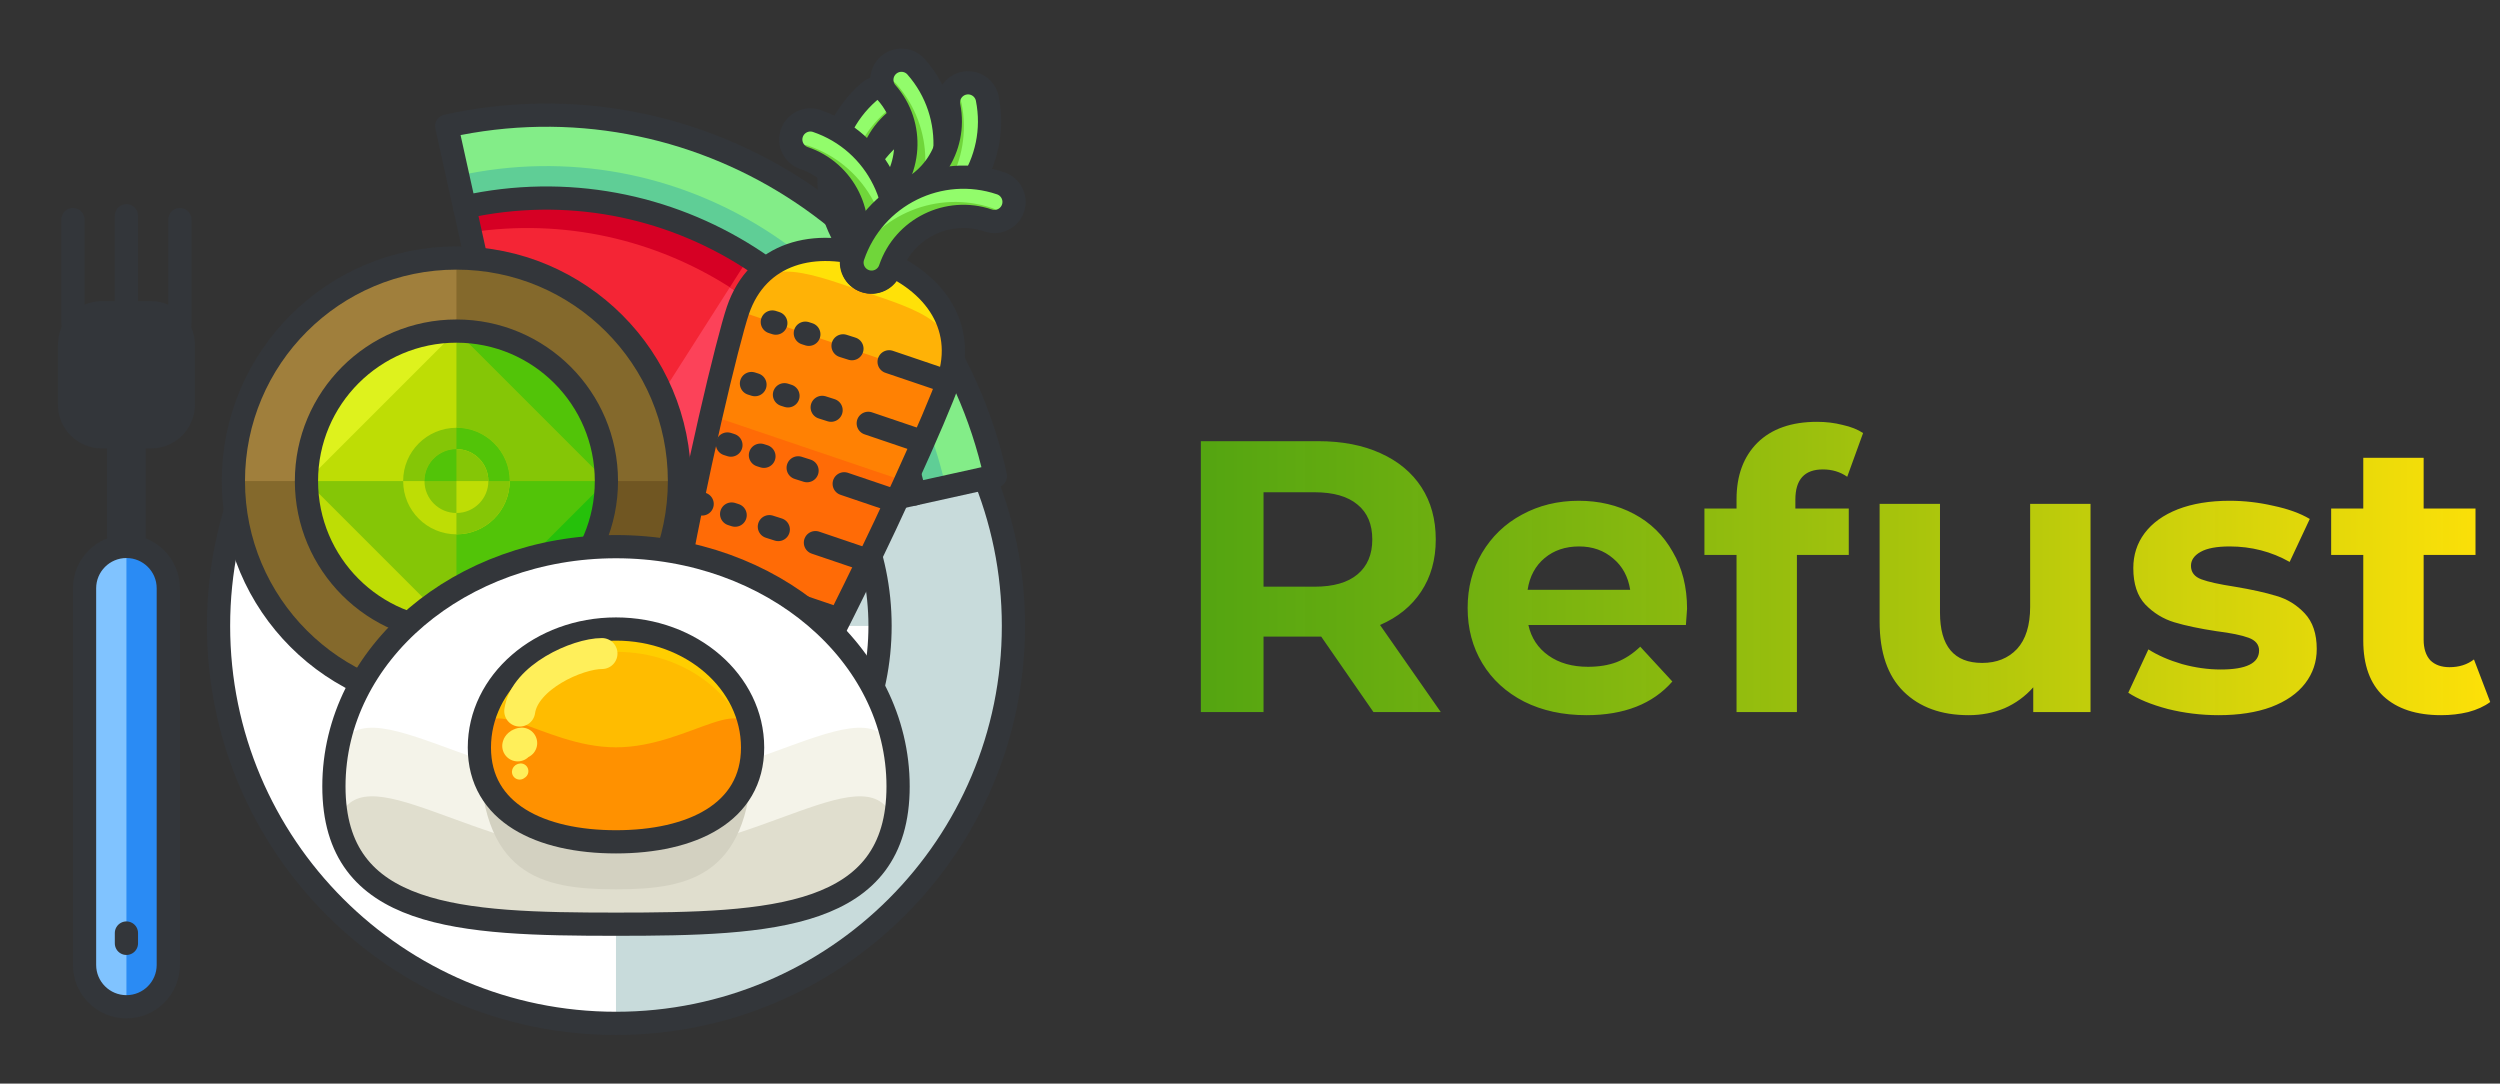 <svg width="323" height="140" viewBox="0 0 323 140" fill="none" xmlns="http://www.w3.org/2000/svg">
<rect x="0" y="0" width="323" height="140" fill="#333333" stroke="none"/>
<path d="M21.744 124.664C21.744 127.652 19.322 130.074 16.334 130.074C13.346 130.074 10.924 127.652 10.924 124.664V76.008C10.924 73.02 13.346 70.597 16.334 70.597C19.322 70.597 21.744 73.02 21.744 76.008V124.664Z" fill="#80C3FF"/>
<path d="M16.334 70.597C19.322 70.597 21.744 73.02 21.744 76.008V124.664C21.744 127.652 19.322 130.074 16.334 130.074" fill="#2A8BF4"/>
<path d="M21.744 124.664C21.744 127.652 19.322 130.074 16.334 130.074C13.346 130.074 10.924 127.652 10.924 124.664V76.008C10.924 73.02 13.346 70.597 16.334 70.597C19.322 70.597 21.744 73.02 21.744 76.008V124.664Z" stroke="#33363A" stroke-width="3" stroke-miterlimit="10" stroke-linecap="round" stroke-linejoin="round"/>
<path d="M16.334 120.547V121.881" stroke="#33363A" stroke-width="3" stroke-miterlimit="10" stroke-linecap="round" stroke-linejoin="round"/>
<path d="M16.334 27.872V49.039" stroke="#33363A" stroke-width="3" stroke-miterlimit="10" stroke-linecap="round" stroke-linejoin="round"/>
<path d="M16.334 53.194V69.361" stroke="#33363A" stroke-width="5" stroke-miterlimit="10" stroke-linecap="round" stroke-linejoin="round"/>
<path d="M23.244 28.372V41.718C23.244 45.534 20.15 48.628 16.334 48.628C12.518 48.628 9.424 45.534 9.424 41.718V28.372" stroke="#33363A" stroke-width="3" stroke-miterlimit="10" stroke-linecap="round" stroke-linejoin="round"/>
<path d="M23.686 52.275C23.686 54.574 21.821 56.438 19.522 56.438H13.147C10.848 56.438 8.985 54.574 8.985 52.275V44.569C8.985 42.269 10.848 40.405 13.147 40.405H19.522C21.821 40.405 23.686 42.269 23.686 44.569V52.275Z" fill="#33363A"/>
<path d="M23.686 52.275C23.686 54.574 21.821 56.438 19.522 56.438H13.147C10.848 56.438 8.985 54.574 8.985 52.275V44.569C8.985 42.269 10.848 40.405 13.147 40.405H19.522C21.821 40.405 23.686 42.269 23.686 44.569V52.275Z" stroke="#33363A" stroke-width="3" stroke-miterlimit="10" stroke-linecap="round" stroke-linejoin="round"/>
<path d="M130.936 80.869C130.936 109.228 107.948 132.219 79.584 132.219C51.227 132.219 28.236 109.229 28.236 80.869C28.236 52.509 51.226 29.518 79.584 29.518C107.947 29.519 130.936 52.509 130.936 80.869Z" fill="white"/>
<path d="M79.584 29.519C107.947 29.519 130.936 52.509 130.936 80.87C130.936 109.229 107.948 132.22 79.584 132.22" fill="#C8DBDB"/>
<path d="M130.936 80.869C130.936 109.228 107.948 132.219 79.584 132.219C51.227 132.219 28.236 109.229 28.236 80.869C28.236 52.509 51.226 29.518 79.584 29.518C107.947 29.519 130.936 52.509 130.936 80.869Z" stroke="#33363A" stroke-width="3" stroke-miterlimit="10" stroke-linecap="round" stroke-linejoin="round"/>
<path d="M79.584 114.987C98.427 114.987 113.702 99.712 113.702 80.869C113.702 62.026 98.427 46.751 79.584 46.751C60.741 46.751 45.466 62.026 45.466 80.869C45.466 99.712 60.741 114.987 79.584 114.987Z" fill="white"/>
<path d="M45.467 80.869C45.467 62.026 60.742 46.751 79.584 46.751C98.43 46.751 113.703 62.026 113.703 80.869" fill="#C8DBDB"/>
<path d="M79.584 114.987C98.427 114.987 113.702 99.712 113.702 80.869C113.702 62.026 98.427 46.751 79.584 46.751C60.741 46.751 45.466 62.026 45.466 80.869C45.466 99.712 60.741 114.987 79.584 114.987Z" stroke="#33363A" stroke-width="3" stroke-miterlimit="10" stroke-linecap="round" stroke-linejoin="round"/>
<path d="M79.585 101.481C90.97 101.481 100.199 92.252 100.199 80.867C100.199 69.482 90.97 60.253 79.585 60.253C68.2 60.253 58.971 69.482 58.971 80.867C58.971 92.252 68.2 101.481 79.585 101.481Z" fill="#C8DBDB"/>
<path d="M79.584 101.482C68.199 101.482 58.971 92.252 58.971 80.867C58.971 69.482 68.2 60.253 79.584 60.253" fill="white"/>
<path d="M128.609 61.5C121.515 29.438 89.775 9.199 57.713 16.293L70.561 74.344L128.609 61.5Z" fill="#83ED88"/>
<path d="M122.184 62.923C115.877 34.409 87.649 16.409 59.135 22.718L70.561 74.343L122.184 62.923Z" fill="#5FCE96"/>
<path d="M118.152 63.814C112.336 37.528 86.314 20.934 60.027 26.75L70.56 74.344L118.152 63.814Z" fill="#F42535"/>
<path d="M70.561 74.343L118.153 63.815C115.245 50.671 107.286 39.952 96.766 33.244L70.561 74.343Z" fill="#FC4259"/>
<path d="M114.877 64.538L118.152 63.814C112.336 37.528 86.314 20.934 60.027 26.75L60.756 30.026C84.863 26.329 108.059 41.119 114.877 64.538Z" fill="#D60024"/>
<path d="M115.631 55.8C111.74 46.312 105.053 38.529 96.766 33.243L94.299 37.112C103.963 43.276 111.467 52.828 114.877 64.538L118.152 63.814C117.707 61.799 117.131 59.851 116.457 57.958C116.195 57.229 115.922 56.509 115.631 55.8Z" fill="#F42535"/>
<path d="M60.027 26.75L70.561 74.344L118.152 63.814L74.258 68.544L60.027 26.75Z" fill="#FC4259"/>
<path d="M74.258 68.541L70.561 74.343V74.344L118.152 63.814L74.258 68.544V68.541Z" fill="#FF647E"/>
<path d="M128.609 61.5C121.515 29.438 89.775 9.199 57.713 16.293L70.561 74.344L128.609 61.5Z" stroke="#33363A" stroke-width="3" stroke-miterlimit="10" stroke-linecap="round" stroke-linejoin="round"/>
<path d="M118.152 63.814C112.336 37.528 86.314 20.934 60.027 26.75" stroke="#33363A" stroke-width="3" stroke-miterlimit="10" stroke-linecap="round" stroke-linejoin="round"/>
<path d="M87.787 62.153C87.787 78.068 74.883 90.968 58.971 90.968C43.055 90.968 30.153 78.068 30.153 62.153C30.153 46.238 43.055 33.336 58.971 33.336C74.883 33.336 87.787 46.238 87.787 62.153Z" fill="#A07F3C"/>
<path d="M87.787 62.153C87.787 78.068 74.883 90.968 58.971 90.968C43.055 90.968 30.153 78.068 30.153 62.153" fill="#84692C"/>
<path d="M58.971 33.336V90.969C74.883 90.969 87.787 78.069 87.787 62.154C87.787 46.239 74.883 33.336 58.971 33.336Z" fill="#84692C"/>
<path d="M58.971 62.153V90.968C74.883 90.968 87.787 78.068 87.787 62.153H58.971V62.153Z" fill="#705622"/>
<path d="M87.787 62.153C87.787 78.068 74.883 90.968 58.971 90.968C43.055 90.968 30.153 78.068 30.153 62.153C30.153 46.238 43.055 33.336 58.971 33.336C74.883 33.336 87.787 46.238 87.787 62.153Z" stroke="#33363A" stroke-width="3" stroke-miterlimit="10" stroke-linecap="round" stroke-linejoin="round"/>
<path d="M58.97 81.531C69.672 81.531 78.348 72.855 78.348 62.153C78.348 51.451 69.672 42.775 58.97 42.775C48.268 42.775 39.592 51.451 39.592 62.153C39.592 72.855 48.268 81.531 58.97 81.531Z" fill="#BEDD05"/>
<path d="M39.592 62.153C39.592 51.451 48.268 42.775 58.971 42.775Z" fill="#DEF21D"/>
<path d="M39.592 62.153C39.592 72.856 48.268 81.53 58.971 81.53C69.672 81.53 78.348 72.856 78.348 62.153H39.592V62.153Z" fill="#85C606"/>
<path d="M39.592 62.153C39.592 72.856 48.268 81.53 58.971 81.53Z" fill="#BEDD05"/>
<path d="M58.971 42.775V81.53C69.672 81.53 78.348 72.856 78.348 62.153C78.348 51.451 69.672 42.775 58.971 42.775Z" fill="#85C606"/>
<path d="M78.348 62.153C78.348 51.451 69.672 42.775 58.971 42.775Z" fill="#52C408"/>
<path d="M58.971 62.153V81.53C69.672 81.53 78.348 72.856 78.348 62.153H58.971V62.153Z" fill="#52C408"/>
<path d="M58.971 81.53C69.672 81.53 78.348 72.856 78.348 62.153Z" fill="#25C10A"/>
<path d="M58.971 69.034C62.772 69.034 65.853 65.953 65.853 62.152C65.853 58.351 62.772 55.27 58.971 55.27C55.17 55.27 52.089 58.351 52.089 62.152C52.089 65.953 55.17 69.034 58.971 69.034Z" fill="#BEDD05"/>
<path d="M58.971 69.034C62.772 69.034 65.852 65.954 65.852 62.153C65.852 58.352 62.772 55.27 58.971 55.27V69.034V69.034Z" fill="#85C606"/>
<path d="M52.086 62.153H65.852C65.852 58.352 62.772 55.27 58.971 55.27C55.168 55.271 52.086 58.353 52.086 62.153Z" fill="#85C606"/>
<path d="M58.971 62.153H65.852C65.852 58.352 62.772 55.27 58.971 55.27V62.153V62.153Z" fill="#52C408"/>
<path d="M58.97 66.279C61.249 66.279 63.096 64.432 63.096 62.153C63.096 59.874 61.249 58.027 58.97 58.027C56.691 58.027 54.844 59.874 54.844 62.153C54.844 64.432 56.691 66.279 58.97 66.279Z" fill="#BEDD05"/>
<path d="M63.096 62.153C63.096 59.874 61.25 58.027 58.971 58.025C56.69 58.027 54.844 59.874 54.844 62.153H63.096Z" fill="#85C606"/>
<path d="M58.971 66.28V58.025C56.69 58.027 54.844 59.874 54.844 62.153C54.844 64.432 56.689 66.28 58.971 66.28Z" fill="#85C606"/>
<path d="M58.971 62.153V58.025C56.69 58.027 54.844 59.874 54.844 62.153H58.971Z" fill="#52C408"/>
<path d="M58.971 81.53C69.673 81.53 78.348 72.855 78.348 62.153C78.348 51.451 69.673 42.776 58.971 42.776C48.269 42.776 39.594 51.451 39.594 62.153C39.594 72.855 48.269 81.53 58.971 81.53Z" stroke="#33363A" stroke-width="3" stroke-miterlimit="10" stroke-linecap="round" stroke-linejoin="round"/>
<path d="M95.33 40.122C92.789 47.621 78.387 110.103 85.885 112.644C93.385 115.185 119.942 56.823 122.485 49.325C125.028 41.827 120.282 35.837 112.782 33.293C105.285 30.753 97.873 32.624 95.33 40.122Z" fill="#FFE108"/>
<path d="M95.33 40.122C92.789 47.621 78.387 110.103 85.885 112.644C93.385 115.185 119.942 56.823 122.485 49.325C125.028 41.827 118.829 40.125 111.329 37.583C103.832 35.041 97.873 32.624 95.33 40.122Z" fill="#FFB206"/>
<path d="M95.33 40.122C92.789 47.621 78.387 110.103 85.885 112.644C93.385 115.185 119.942 56.823 122.485 49.325" fill="#FF8103"/>
<path d="M85.885 112.645C80.209 110.721 87.082 74.453 91.862 53.684L116.995 62.204C108.16 81.595 91.562 114.568 85.885 112.645Z" fill="#FF6B06"/>
<path d="M85.885 112.645C81.658 111.211 84.395 90.707 88.041 71.759L109.035 78.875C100.408 96.137 90.115 114.078 85.885 112.645Z" fill="#ED4706"/>
<path d="M85.885 112.645C82.932 111.643 83.379 101.333 85.16 88.749L100.994 94.115C94.754 105.188 88.84 113.646 85.885 112.645Z" fill="#D83705"/>
<path d="M95.33 40.122C92.789 47.621 78.387 110.103 85.885 112.644C93.385 115.185 119.942 56.823 122.485 49.325C125.028 41.827 120.282 35.837 112.782 33.293C105.285 30.753 97.873 32.624 95.33 40.122Z" stroke="#33363A" stroke-width="3" stroke-miterlimit="10" stroke-linecap="round" stroke-linejoin="round"/>
<path d="M113.168 33.935C114.539 33.663 115.43 32.327 115.156 30.956C114.082 25.558 117.595 20.289 122.994 19.213C124.367 18.939 125.26 17.605 124.986 16.233C124.712 14.861 123.377 13.97 122.006 14.244C113.865 15.867 108.567 23.808 110.188 31.945C110.461 33.318 111.799 34.209 113.168 33.935Z" fill="#92FC6B"/>
<path d="M122.662 17.558C123.398 17.411 124.113 17.605 124.672 18.019C124.317 18.615 123.729 19.067 122.994 19.213C117.596 20.289 114.082 25.558 115.156 30.956C115.429 32.326 114.539 33.662 113.168 33.935C112.145 34.14 111.143 33.695 110.586 32.886C110.309 25.632 115.322 19.021 122.662 17.558Z" fill="#70D63A"/>
<path d="M113.168 33.935C114.539 33.663 115.43 32.327 115.156 30.956C114.082 25.558 117.595 20.289 122.994 19.213C124.367 18.939 125.26 17.605 124.986 16.233C124.712 14.861 123.377 13.97 122.006 14.244C113.865 15.867 108.567 23.808 110.188 31.945C110.461 33.318 111.799 34.209 113.168 33.935Z" stroke="#33363A" stroke-width="3" stroke-miterlimit="10" stroke-linecap="round" stroke-linejoin="round"/>
<path d="M114.418 33.379C115.469 32.456 115.574 30.855 114.65 29.804C111.019 25.667 111.429 19.347 115.568 15.716C116.617 14.792 116.724 13.193 115.8 12.141C114.876 11.089 113.277 10.986 112.224 11.908C105.986 17.383 105.367 26.912 110.843 33.146C111.766 34.198 113.365 34.303 114.418 33.379Z" fill="#92FC6B"/>
<path d="M114.453 14.446C115.014 13.953 115.732 13.762 116.42 13.843C116.41 14.534 116.129 15.222 115.568 15.715C111.429 19.346 111.019 25.666 114.65 29.803C115.574 30.854 115.468 32.455 114.418 33.378C113.635 34.067 112.545 34.182 111.656 33.76C107.789 27.617 108.826 19.386 114.453 14.446Z" fill="#70D63A"/>
<path d="M114.418 33.379C115.469 32.456 115.574 30.855 114.65 29.804C111.019 25.667 111.429 19.347 115.568 15.716C116.617 14.792 116.724 13.193 115.8 12.141C114.876 11.089 113.277 10.986 112.224 11.908C105.986 17.383 105.367 26.912 110.843 33.146C111.766 34.198 113.365 34.303 114.418 33.379Z" stroke="#33363A" stroke-width="3" stroke-miterlimit="10" stroke-linecap="round" stroke-linejoin="round"/>
<path d="M113.416 29.649C112.492 28.598 112.598 26.997 113.648 26.073C117.783 22.443 118.197 16.123 114.564 11.985C113.642 10.934 113.746 9.333 114.796 8.41C115.845 7.487 117.448 7.592 118.372 8.643C123.847 14.879 123.226 24.407 116.989 29.88C115.939 30.804 114.34 30.7 113.416 29.649Z" fill="#92FC6B"/>
<path d="M115.834 10.872C115.342 10.31 114.654 10.029 113.961 10.018C113.881 10.706 114.072 11.424 114.565 11.985C118.198 16.123 117.784 22.443 113.649 26.073C112.598 26.997 112.493 28.598 113.417 29.649C114.105 30.433 115.171 30.689 116.105 30.386C120.734 24.796 120.773 16.499 115.834 10.872Z" fill="#70D63A"/>
<path d="M113.416 29.649C112.492 28.598 112.598 26.997 113.648 26.073C117.783 22.443 118.197 16.123 114.564 11.985C113.642 10.934 113.746 9.333 114.796 8.41C115.845 7.487 117.448 7.592 118.372 8.643C123.847 14.879 123.226 24.407 116.989 29.88C115.939 30.804 114.34 30.7 113.416 29.649Z" stroke="#33363A" stroke-width="3" stroke-miterlimit="10" stroke-linecap="round" stroke-linejoin="round"/>
<path d="M112.76 28.447C112.489 27.076 113.377 25.741 114.75 25.468C120.146 24.392 123.662 19.124 122.59 13.726C122.317 12.354 123.207 11.021 124.578 10.747C125.949 10.472 127.283 11.362 127.558 12.735C129.181 20.874 123.878 28.814 115.74 30.437C114.369 30.71 113.033 29.819 112.76 28.447Z" fill="#92FC6B"/>
<path d="M124.244 13.396C124.098 12.664 123.648 12.078 123.051 11.722C122.637 12.277 122.442 12.993 122.59 13.726C123.662 19.124 120.147 24.392 114.75 25.468C113.377 25.741 112.488 27.076 112.76 28.447C112.965 29.471 113.762 30.225 114.719 30.429C121.527 27.903 125.709 20.738 124.244 13.396Z" fill="#70D63A"/>
<path d="M112.76 28.447C112.489 27.076 113.377 25.741 114.75 25.468C120.146 24.392 123.662 19.124 122.59 13.726C122.317 12.354 123.207 11.021 124.578 10.747C125.949 10.472 127.283 11.362 127.558 12.735C129.181 20.874 123.878 28.814 115.74 30.437C114.369 30.71 113.033 29.819 112.76 28.447Z" stroke="#33363A" stroke-width="3" stroke-miterlimit="10" stroke-linecap="round" stroke-linejoin="round"/>
<path d="M111.725 36.298C110.399 35.849 109.688 34.41 110.137 33.086C111.907 27.872 109.102 22.193 103.889 20.426C102.565 19.977 101.852 18.539 102.301 17.214C102.752 15.889 104.19 15.179 105.516 15.627C113.373 18.292 117.602 26.853 114.936 34.712C114.488 36.037 113.051 36.747 111.725 36.298Z" fill="#92FC6B"/>
<path d="M104.43 18.827C103.723 18.587 102.987 18.685 102.383 19.024C102.656 19.659 103.182 20.186 103.889 20.425C109.102 22.193 111.907 27.871 110.137 33.085C109.688 34.409 110.399 35.848 111.725 36.297C112.711 36.631 113.764 36.319 114.42 35.592C115.635 28.435 111.52 21.23 104.43 18.827Z" fill="#70D63A"/>
<path d="M111.725 36.298C110.399 35.849 109.688 34.41 110.137 33.086C111.907 27.872 109.102 22.193 103.889 20.426C102.565 19.977 101.852 18.539 102.301 17.214C102.752 15.889 104.19 15.179 105.516 15.627C113.373 18.292 117.602 26.853 114.936 34.712C114.488 36.037 113.051 36.747 111.725 36.298Z" stroke="#33363A" stroke-width="3" stroke-miterlimit="10" stroke-linecap="round" stroke-linejoin="round"/>
<path d="M111.799 36.323C113.121 36.771 114.561 36.061 115.01 34.737C116.776 29.524 122.455 26.719 127.67 28.486C128.992 28.934 130.43 28.227 130.881 26.901C131.33 25.576 130.619 24.137 129.293 23.687C121.436 21.024 112.875 25.25 110.211 33.11C109.762 34.436 110.473 35.874 111.799 36.323Z" fill="#92FC6B"/>
<path d="M128.211 26.888C128.918 27.127 129.441 27.653 129.717 28.29C129.112 28.628 128.377 28.726 127.67 28.486C122.455 26.719 116.775 29.524 115.01 34.737C114.561 36.061 113.121 36.771 111.799 36.323C110.807 35.987 110.164 35.1 110.084 34.123C113.471 27.701 121.119 24.483 128.211 26.888Z" fill="#70D63A"/>
<path d="M111.799 36.323C113.121 36.771 114.561 36.061 115.01 34.737C116.776 29.524 122.455 26.719 127.67 28.486C128.992 28.934 130.43 28.227 130.881 26.901C131.33 25.576 130.619 24.137 129.293 23.687C121.436 21.024 112.875 25.25 110.211 33.11C109.762 34.436 110.473 35.874 111.799 36.323Z" stroke="#33363A" stroke-width="3" stroke-miterlimit="10" stroke-linecap="round" stroke-linejoin="round"/>
<path d="M114.873 46.745L121.475 48.983" stroke="#33363A" stroke-width="3" stroke-miterlimit="10" stroke-linecap="round" stroke-linejoin="round"/>
<path d="M110.07 45.049L108.922 44.684" stroke="#33363A" stroke-width="3" stroke-miterlimit="10" stroke-linecap="round" stroke-linejoin="round"/>
<path d="M104.049 43.048L104.502 43.192" stroke="#33363A" stroke-width="3" stroke-miterlimit="10" stroke-linecap="round" stroke-linejoin="round"/>
<path d="M99.785 41.603L100.236 41.747" stroke="#33363A" stroke-width="3" stroke-miterlimit="10" stroke-linecap="round" stroke-linejoin="round"/>
<path d="M112.178 54.695L118.779 56.933" stroke="#33363A" stroke-width="3" stroke-miterlimit="10" stroke-linecap="round" stroke-linejoin="round"/>
<path d="M107.375 52.998L106.227 52.634" stroke="#33363A" stroke-width="3" stroke-miterlimit="10" stroke-linecap="round" stroke-linejoin="round"/>
<path d="M101.352 50.999L101.807 51.143" stroke="#33363A" stroke-width="3" stroke-miterlimit="10" stroke-linecap="round" stroke-linejoin="round"/>
<path d="M97.088 49.553L97.543 49.696" stroke="#33363A" stroke-width="3" stroke-miterlimit="10" stroke-linecap="round" stroke-linejoin="round"/>
<path d="M109.07 62.507L115.674 64.745" stroke="#33363A" stroke-width="3" stroke-miterlimit="10" stroke-linecap="round" stroke-linejoin="round"/>
<path d="M104.271 60.811L103.123 60.446" stroke="#33363A" stroke-width="3" stroke-miterlimit="10" stroke-linecap="round" stroke-linejoin="round"/>
<path d="M98.246 58.81L98.701 58.954" stroke="#33363A" stroke-width="3" stroke-miterlimit="10" stroke-linecap="round" stroke-linejoin="round"/>
<path d="M93.982 57.364L94.436 57.508" stroke="#33363A" stroke-width="3" stroke-miterlimit="10" stroke-linecap="round" stroke-linejoin="round"/>
<path d="M105.354 70.109L111.953 72.348" stroke="#33363A" stroke-width="3" stroke-miterlimit="10" stroke-linecap="round" stroke-linejoin="round"/>
<path d="M100.553 68.414L99.402 68.048" stroke="#33363A" stroke-width="3" stroke-miterlimit="10" stroke-linecap="round" stroke-linejoin="round"/>
<path d="M94.527 66.413L94.98 66.558" stroke="#33363A" stroke-width="3" stroke-miterlimit="10" stroke-linecap="round" stroke-linejoin="round"/>
<path d="M90.266 64.967L90.717 65.111" stroke="#33363A" stroke-width="3" stroke-miterlimit="10" stroke-linecap="round" stroke-linejoin="round"/>
<path d="M102.082 77.866L108.236 79.952" stroke="#33363A" stroke-width="3" stroke-miterlimit="10" stroke-linecap="round" stroke-linejoin="round"/>
<path d="M97.611 76.28L96.537 75.94" stroke="#33363A" stroke-width="3" stroke-miterlimit="10" stroke-linecap="round" stroke-linejoin="round"/>
<path d="M91.994 74.418L92.416 74.552" stroke="#33363A" stroke-width="3" stroke-miterlimit="10" stroke-linecap="round" stroke-linejoin="round"/>
<path d="M88.02 73.07L88.441 73.204" stroke="#33363A" stroke-width="3" stroke-miterlimit="10" stroke-linecap="round" stroke-linejoin="round"/>
<path d="M97.709 85.247L104.312 87.485" stroke="#33363A" stroke-width="3" stroke-miterlimit="10" stroke-linecap="round" stroke-linejoin="round"/>
<path d="M92.906 83.55L91.758 83.186" stroke="#33363A" stroke-width="3" stroke-miterlimit="10" stroke-linecap="round" stroke-linejoin="round"/>
<path d="M86.885 81.55L87.338 81.694" stroke="#33363A" stroke-width="3" stroke-miterlimit="10" stroke-linecap="round" stroke-linejoin="round"/>
<path d="M93.578 92.711L100.182 94.949" stroke="#33363A" stroke-width="3" stroke-miterlimit="10" stroke-linecap="round" stroke-linejoin="round"/>
<path d="M88.777 91.014L87.629 90.648" stroke="#33363A" stroke-width="3" stroke-miterlimit="10" stroke-linecap="round" stroke-linejoin="round"/>
<path d="M89.168 100.08L95.771 102.318" stroke="#33363A" stroke-width="3" stroke-miterlimit="10" stroke-linecap="round" stroke-linejoin="round"/>
<path d="M85.391 98.73L84.242 98.363" stroke="#33363A" stroke-width="3" stroke-miterlimit="10" stroke-linecap="round" stroke-linejoin="round"/>
<path d="M84.295 107.291L90.896 109.529" stroke="#33363A" stroke-width="3" stroke-miterlimit="10" stroke-linecap="round" stroke-linejoin="round"/>
<path d="M116.033 101.602C116.033 118.709 99.713 119.407 79.586 119.407C59.459 119.407 43.141 118.71 43.141 101.602C43.141 84.498 59.459 70.628 79.586 70.628C99.713 70.628 116.033 84.497 116.033 101.602Z" fill="#C17E25"/>
<path d="M116.033 101.602C116.033 118.709 99.713 119.407 79.586 119.407C59.459 119.407 43.141 118.71 43.141 101.602C43.141 84.498 59.459 70.628 79.586 70.628C99.713 70.628 116.033 84.497 116.033 101.602Z" fill="white"/>
<path d="M116.033 101.602C116.033 118.709 99.713 119.407 79.586 119.407C59.459 119.407 43.141 118.71 43.141 101.602C43.141 84.498 59.459 101.688 79.586 101.688C99.713 101.688 116.033 84.497 116.033 101.602Z" fill="#F4F3E9"/>
<path d="M79.586 110.547C61.494 110.547 46.482 96.66 43.633 106.276C46.471 118.835 61.485 119.407 79.586 119.407C97.69 119.407 112.703 118.835 115.543 106.276C112.689 96.66 97.678 110.547 79.586 110.547Z" fill="#E0DECE"/>
<path d="M116.033 101.602C116.033 118.709 99.713 119.407 79.586 119.407C59.459 119.407 43.141 118.71 43.141 101.602C43.141 84.498 59.459 70.628 79.586 70.628C99.713 70.628 116.033 84.497 116.033 101.602Z" stroke="#33363A" stroke-width="3" stroke-miterlimit="10" stroke-linecap="round" stroke-linejoin="round"/>
<path d="M97.236 96.582C97.236 113.092 89.334 114.9 79.586 114.9C69.838 114.9 61.936 113.091 61.936 96.582C61.936 88.125 69.838 81.27 79.586 81.27C89.334 81.27 97.236 88.125 97.236 96.582Z" fill="#D3D1C1"/>
<path d="M97.236 96.582C97.236 105.037 89.334 108.764 79.586 108.764C69.838 108.764 61.936 105.037 61.936 96.582C61.936 88.125 69.838 81.27 79.586 81.27C89.334 81.27 97.236 88.125 97.236 96.582Z" fill="#FFBC00"/>
<path d="M79.586 84.214C88.756 84.214 96.289 90.279 97.15 98.035C97.207 97.566 97.236 97.084 97.236 96.582C97.236 88.125 89.334 81.27 79.586 81.27C69.838 81.27 61.936 88.124 61.936 96.582C61.936 97.084 61.967 97.566 62.022 98.035C62.883 90.279 70.418 84.214 79.586 84.214Z" fill="#FFCE00"/>
<path d="M97.236 96.582C97.236 105.037 89.334 108.764 79.586 108.764C69.838 108.764 61.936 105.037 61.936 96.582C61.936 88.125 69.838 96.555 79.586 96.555C89.334 96.555 97.236 88.125 97.236 96.582Z" fill="#FF9100"/>
<path d="M97.236 96.582C97.236 105.037 89.334 108.764 79.586 108.764C69.838 108.764 61.936 105.037 61.936 96.582C61.936 88.125 69.838 81.27 79.586 81.27C89.334 81.27 97.236 88.125 97.236 96.582Z" stroke="#33363A" stroke-width="3" stroke-miterlimit="10" stroke-linecap="round" stroke-linejoin="round"/>
<path d="M67.148 91.873C67.769 87.481 74.613 84.438 77.779 84.438" stroke="#FFEF5A" stroke-width="4" stroke-miterlimit="10" stroke-linecap="round" stroke-linejoin="round"/>
<path d="M66.889 96.371C66.92 96.156 67.25 96.01 67.405 96.01" stroke="#FFEF5A" stroke-width="4" stroke-miterlimit="10" stroke-linecap="round" stroke-linejoin="round"/>
<path d="M67.143 99.723C67.151 99.67 67.231 99.635 67.268 99.635" stroke="#FFEF5A" stroke-width="2" stroke-miterlimit="10" stroke-linecap="round" stroke-linejoin="round"/>
<path d="M177.45 92L170.7 82.25H170.3H163.25V92H155.15V57H170.3C173.4 57 176.083 57.517 178.35 58.55C180.65 59.583 182.417 61.05 183.65 62.95C184.883 64.85 185.5 67.1 185.5 69.7C185.5 72.3 184.867 74.55 183.6 76.45C182.367 78.317 180.6 79.75 178.3 80.75L186.15 92H177.45ZM177.3 69.7C177.3 67.733 176.667 66.233 175.4 65.2C174.133 64.133 172.283 63.6 169.85 63.6H163.25V75.8H169.85C172.283 75.8 174.133 75.267 175.4 74.2C176.667 73.133 177.3 71.633 177.3 69.7ZM217.968 78.65C217.968 78.75 217.918 79.45 217.818 80.75H197.468C197.834 82.417 198.701 83.733 200.068 84.7C201.434 85.667 203.134 86.15 205.168 86.15C206.568 86.15 207.801 85.95 208.868 85.55C209.968 85.117 210.984 84.45 211.918 83.55L216.068 88.05C213.534 90.95 209.834 92.4 204.968 92.4C201.934 92.4 199.251 91.817 196.918 90.65C194.584 89.45 192.784 87.8 191.518 85.7C190.251 83.6 189.618 81.217 189.618 78.55C189.618 75.917 190.234 73.55 191.468 71.45C192.734 69.317 194.451 67.667 196.618 66.5C198.818 65.3 201.268 64.7 203.968 64.7C206.601 64.7 208.984 65.267 211.118 66.4C213.251 67.533 214.918 69.167 216.118 71.3C217.351 73.4 217.968 75.85 217.968 78.65ZM204.018 70.6C202.251 70.6 200.768 71.1 199.568 72.1C198.368 73.1 197.634 74.467 197.368 76.2H210.618C210.351 74.5 209.618 73.15 208.418 72.15C207.218 71.117 205.751 70.6 204.018 70.6ZM231.961 65.7H238.861V71.7H232.161V92H224.361V71.7H220.211V65.7H224.361V64.5C224.361 61.433 225.261 59 227.061 57.2C228.894 55.4 231.461 54.5 234.761 54.5C235.927 54.5 237.027 54.633 238.061 54.9C239.127 55.133 240.011 55.483 240.711 55.95L238.661 61.6C237.761 60.967 236.711 60.65 235.511 60.65C233.144 60.65 231.961 61.95 231.961 64.55V65.7ZM270.096 65.1V92H262.696V88.8C261.663 89.967 260.43 90.867 258.996 91.5C257.563 92.1 256.013 92.4 254.346 92.4C250.813 92.4 248.013 91.383 245.946 89.35C243.88 87.317 242.846 84.3 242.846 80.3V65.1H250.646V79.15C250.646 83.483 252.463 85.65 256.096 85.65C257.963 85.65 259.463 85.05 260.596 83.85C261.73 82.617 262.296 80.8 262.296 78.4V65.1H270.096ZM286.623 92.4C284.389 92.4 282.206 92.133 280.073 91.6C277.939 91.033 276.239 90.333 274.973 89.5L277.573 83.9C278.773 84.667 280.223 85.3 281.923 85.8C283.623 86.267 285.289 86.5 286.923 86.5C290.223 86.5 291.873 85.683 291.873 84.05C291.873 83.283 291.423 82.733 290.523 82.4C289.623 82.067 288.239 81.783 286.373 81.55C284.173 81.217 282.356 80.833 280.923 80.4C279.489 79.967 278.239 79.2 277.173 78.1C276.139 77 275.623 75.433 275.623 73.4C275.623 71.7 276.106 70.2 277.073 68.9C278.073 67.567 279.506 66.533 281.373 65.8C283.273 65.067 285.506 64.7 288.073 64.7C289.973 64.7 291.856 64.917 293.723 65.35C295.623 65.75 297.189 66.317 298.423 67.05L295.823 72.6C293.456 71.267 290.873 70.6 288.073 70.6C286.406 70.6 285.156 70.833 284.323 71.3C283.489 71.767 283.073 72.367 283.073 73.1C283.073 73.933 283.523 74.517 284.423 74.85C285.323 75.183 286.756 75.5 288.723 75.8C290.923 76.167 292.723 76.567 294.123 77C295.523 77.4 296.739 78.15 297.773 79.25C298.806 80.35 299.323 81.883 299.323 83.85C299.323 85.517 298.823 87 297.823 88.3C296.823 89.6 295.356 90.617 293.423 91.35C291.523 92.05 289.256 92.4 286.623 92.4ZM321.735 90.7C320.968 91.267 320.018 91.7 318.885 92C317.785 92.267 316.618 92.4 315.385 92.4C312.185 92.4 309.702 91.583 307.935 89.95C306.202 88.317 305.335 85.917 305.335 82.75V71.7H301.185V65.7H305.335V59.15H313.135V65.7H319.835V71.7H313.135V82.65C313.135 83.783 313.418 84.667 313.985 85.3C314.585 85.9 315.418 86.2 316.485 86.2C317.718 86.2 318.768 85.867 319.635 85.2L321.735 90.7Z" fill="url(#paint0_linear_3_2)"/>
<defs>
<linearGradient id="paint0_linear_3_2" x1="323" y1="74" x2="142.973" y2="74" gradientUnits="userSpaceOnUse">
<stop stop-color="#FFE108"/>
<stop offset="1" stop-color="#52C408" stop-opacity="0.76"/>
</linearGradient>
</defs>
</svg>
